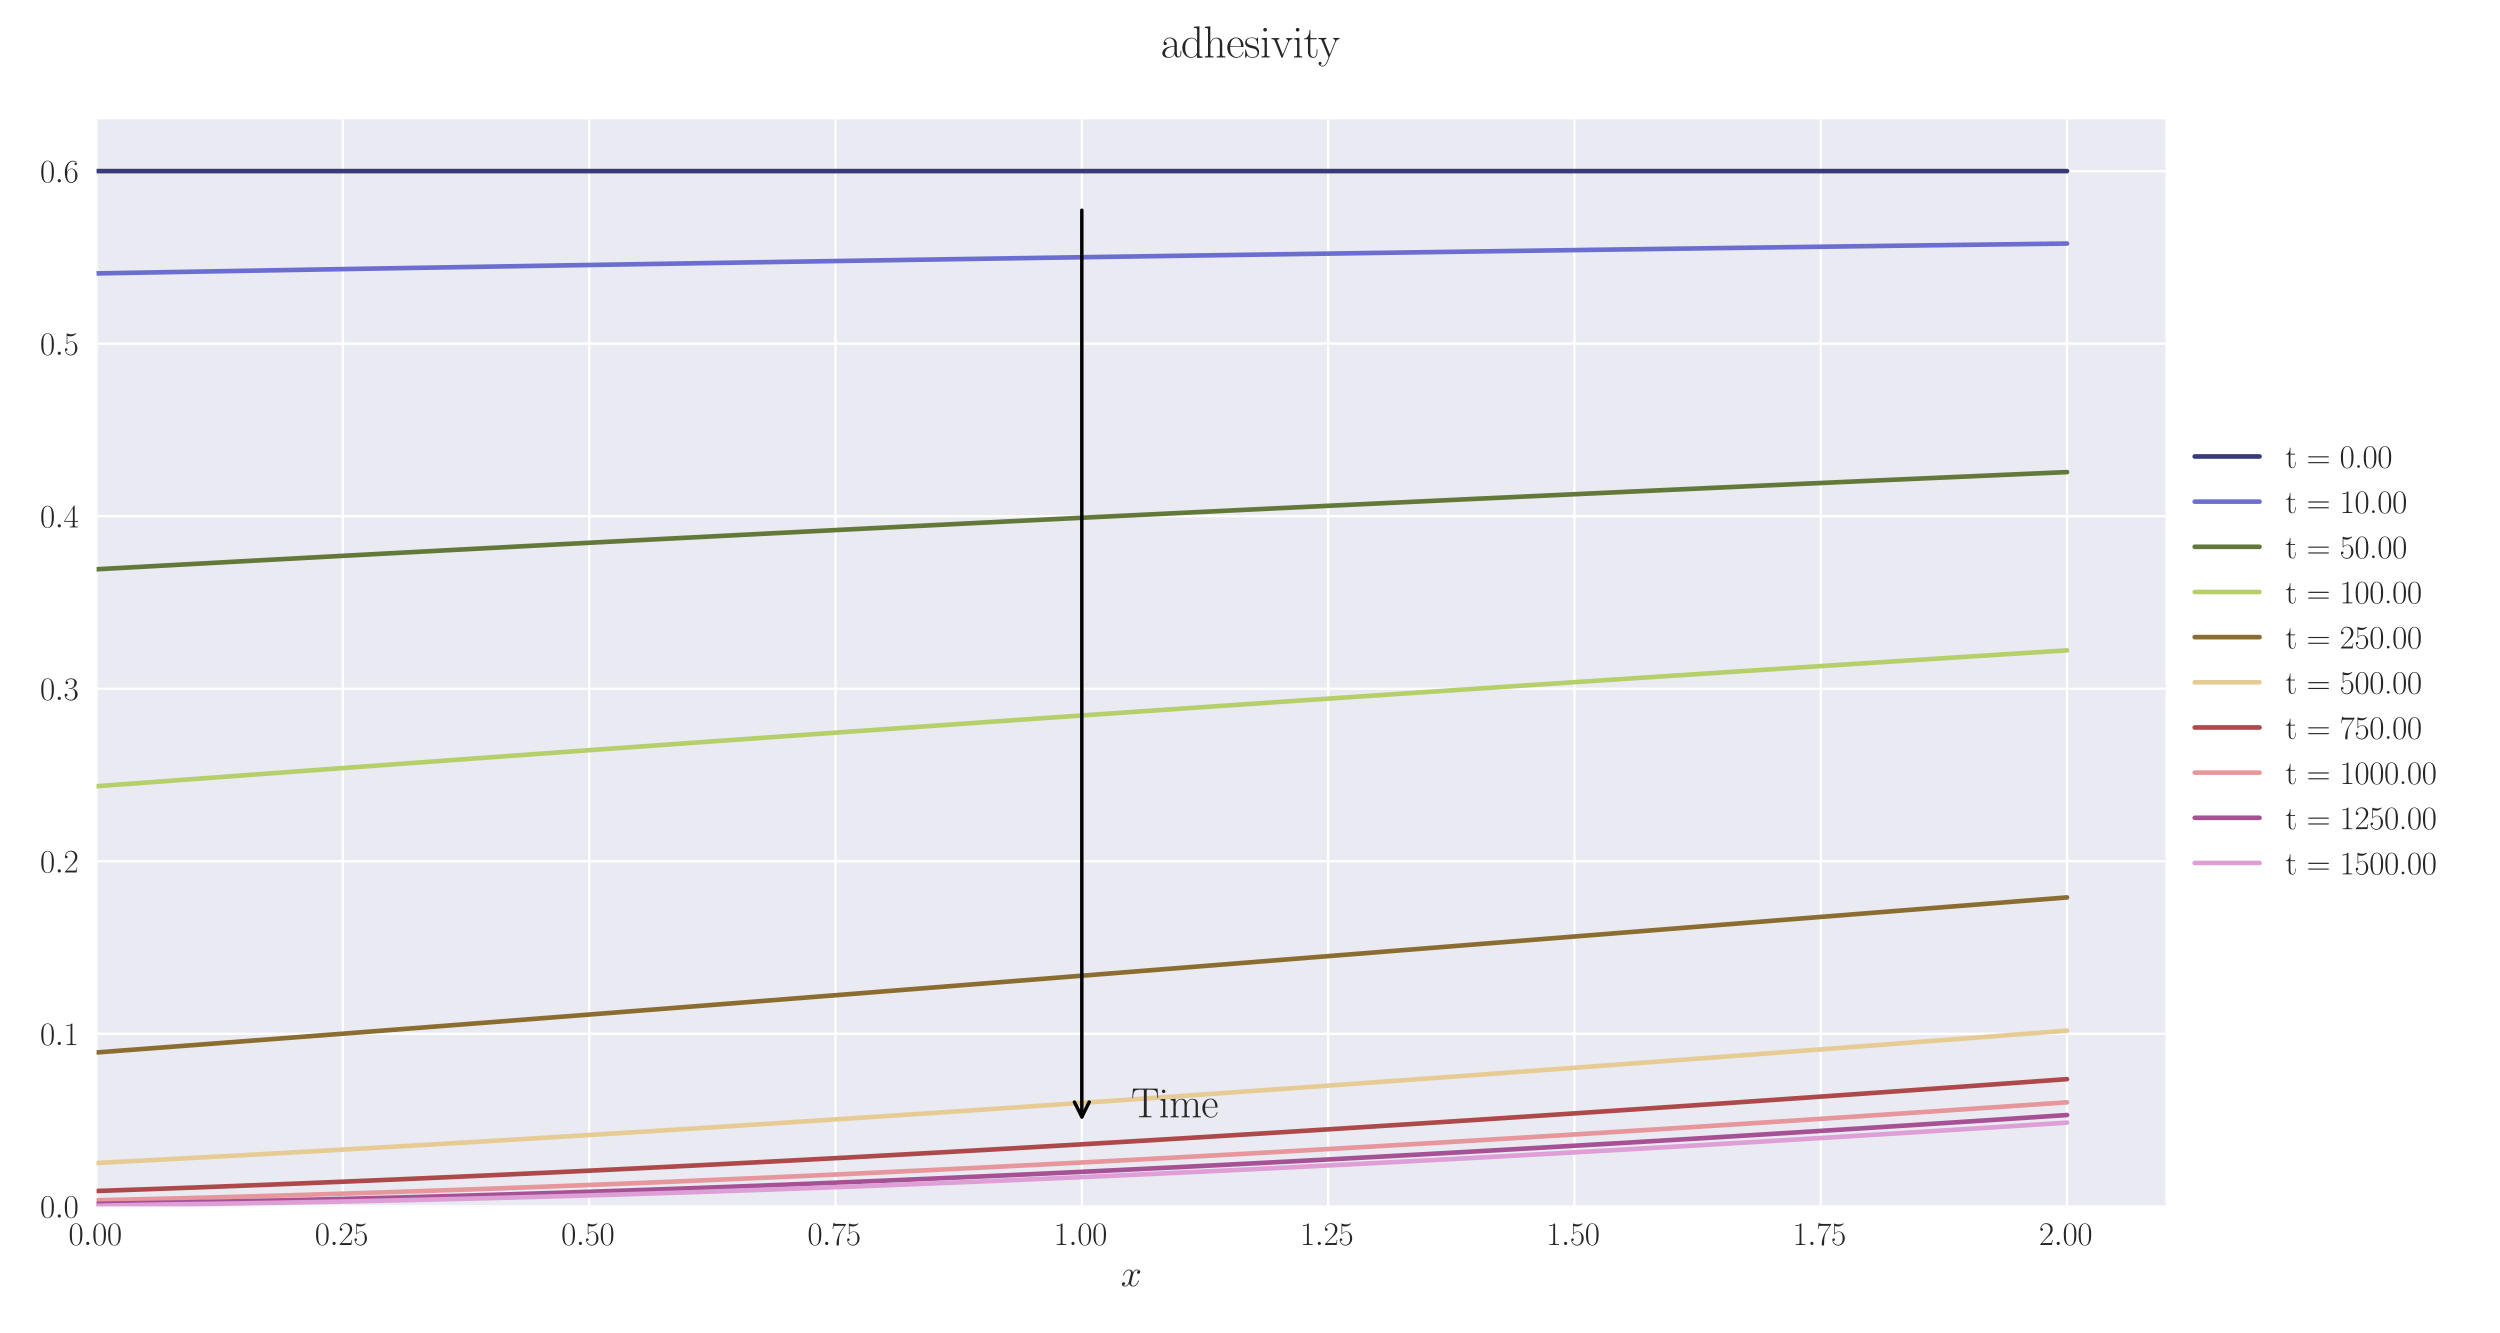<?xml version="1.0" encoding="utf-8" standalone="no"?>
<!DOCTYPE svg PUBLIC "-//W3C//DTD SVG 1.1//EN"
  "http://www.w3.org/Graphics/SVG/1.1/DTD/svg11.dtd">
<svg xmlns:xlink="http://www.w3.org/1999/xlink" width="1080pt" height="576pt" viewBox="0 0 1080 576" xmlns="http://www.w3.org/2000/svg" version="1.1">
 <defs>
  <style type="text/css">*{stroke-linejoin: round; stroke-linecap: butt}</style>
 </defs>
 <g id="figure_1">
  <g id="patch_1">
   <path d="M 0 576 
L 1080 576 
L 1080 0 
L 0 0 
z
" style="fill: #ffffff"/>
  </g>
  <g id="axes_1">
   <g id="patch_2">
    <path d="M 41.731 521.153 
L 935.518 521.153 
L 935.518 51.564 
L 41.731 51.564 
z
" style="fill: #eaeaf2"/>
   </g>
   <g id="matplotlib.axis_1">
    <g id="xtick_1">
     <g id="line2d_1">
      <path d="M 41.731 521.153 
L 41.731 51.564 
" clip-path="url(#p128195c993)" style="fill: none; stroke: #ffffff; stroke-linecap: round"/>
     </g>
     <g id="line2d_2"/>
     <g id="text_1">
      <!-- $\mathdefault{0.00}$ -->
      <g style="fill: #262626" transform="translate(29.591 537.839) scale(0.14 -0.14)">
       <defs>
        <path id="CMR17-30" d="M 2688 2025 
C 2688 2416 2682 3080 2413 3591 
C 2176 4039 1798 4198 1466 4198 
C 1158 4198 768 4058 525 3597 
C 269 3118 243 2524 243 2025 
C 243 1661 250 1106 448 619 
C 723 -39 1216 -128 1466 -128 
C 1760 -128 2208 -7 2470 600 
C 2662 1042 2688 1559 2688 2025 
z
M 1466 -26 
C 1056 -26 813 325 723 812 
C 653 1188 653 1738 653 2096 
C 653 2588 653 2997 736 3387 
C 858 3929 1216 4096 1466 4096 
C 1728 4096 2067 3923 2189 3400 
C 2272 3036 2278 2607 2278 2096 
C 2278 1680 2278 1169 2202 792 
C 2067 95 1690 -26 1466 -26 
z
" transform="scale(0.016)"/>
        <path id="CMMI12-3a" d="M 1178 307 
C 1178 492 1024 619 870 619 
C 685 619 557 466 557 313 
C 557 128 710 0 864 0 
C 1050 0 1178 153 1178 307 
z
" transform="scale(0.016)"/>
       </defs>
       <use xlink:href="#CMR17-30" transform="scale(0.996)"/>
       <use xlink:href="#CMMI12-3a" transform="translate(45.69 0) scale(0.996)"/>
       <use xlink:href="#CMR17-30" transform="translate(72.788 0) scale(0.996)"/>
       <use xlink:href="#CMR17-30" transform="translate(118.478 0) scale(0.996)"/>
      </g>
     </g>
    </g>
    <g id="xtick_2">
     <g id="line2d_3">
      <path d="M 148.134 521.153 
L 148.134 51.564 
" clip-path="url(#p128195c993)" style="fill: none; stroke: #ffffff; stroke-linecap: round"/>
     </g>
     <g id="line2d_4"/>
     <g id="text_2">
      <!-- $\mathdefault{0.25}$ -->
      <g style="fill: #262626" transform="translate(135.994 537.839) scale(0.14 -0.14)">
       <defs>
        <path id="CMR17-32" d="M 2669 989 
L 2554 989 
C 2490 536 2438 459 2413 420 
C 2381 369 1920 369 1830 369 
L 602 369 
C 832 619 1280 1072 1824 1597 
C 2214 1967 2669 2402 2669 3035 
C 2669 3790 2067 4224 1395 4224 
C 691 4224 262 3604 262 3030 
C 262 2780 448 2748 525 2748 
C 589 2748 781 2787 781 3010 
C 781 3207 614 3264 525 3264 
C 486 3264 448 3258 422 3245 
C 544 3790 915 4058 1306 4058 
C 1862 4058 2227 3617 2227 3035 
C 2227 2479 1901 2000 1536 1584 
L 262 146 
L 262 0 
L 2515 0 
L 2669 989 
z
" transform="scale(0.016)"/>
        <path id="CMR17-35" d="M 730 3692 
C 794 3666 1056 3584 1325 3584 
C 1920 3584 2246 3911 2432 4100 
C 2432 4157 2432 4192 2394 4192 
C 2387 4192 2374 4192 2323 4163 
C 2099 4058 1837 3973 1517 3973 
C 1325 3973 1037 3999 723 4139 
C 653 4171 640 4171 634 4171 
C 602 4171 595 4164 595 4037 
L 595 2203 
C 595 2089 595 2057 659 2057 
C 691 2057 704 2070 736 2114 
C 941 2401 1222 2522 1542 2522 
C 1766 2522 2246 2382 2246 1289 
C 2246 1085 2246 715 2054 421 
C 1894 159 1645 25 1370 25 
C 947 25 518 320 403 814 
C 429 807 480 795 506 795 
C 589 795 749 840 749 1038 
C 749 1210 627 1280 506 1280 
C 358 1280 262 1190 262 1011 
C 262 454 704 -128 1382 -128 
C 2042 -128 2669 440 2669 1264 
C 2669 2030 2170 2624 1549 2624 
C 1222 2624 947 2503 730 2274 
L 730 3692 
z
" transform="scale(0.016)"/>
       </defs>
       <use xlink:href="#CMR17-30" transform="scale(0.996)"/>
       <use xlink:href="#CMMI12-3a" transform="translate(45.69 0) scale(0.996)"/>
       <use xlink:href="#CMR17-32" transform="translate(72.788 0) scale(0.996)"/>
       <use xlink:href="#CMR17-35" transform="translate(118.478 0) scale(0.996)"/>
      </g>
     </g>
    </g>
    <g id="xtick_3">
     <g id="line2d_5">
      <path d="M 254.537 521.153 
L 254.537 51.564 
" clip-path="url(#p128195c993)" style="fill: none; stroke: #ffffff; stroke-linecap: round"/>
     </g>
     <g id="line2d_6"/>
     <g id="text_3">
      <!-- $\mathdefault{0.50}$ -->
      <g style="fill: #262626" transform="translate(242.397 537.839) scale(0.14 -0.14)">
       <use xlink:href="#CMR17-30" transform="scale(0.996)"/>
       <use xlink:href="#CMMI12-3a" transform="translate(45.69 0) scale(0.996)"/>
       <use xlink:href="#CMR17-35" transform="translate(72.788 0) scale(0.996)"/>
       <use xlink:href="#CMR17-30" transform="translate(118.478 0) scale(0.996)"/>
      </g>
     </g>
    </g>
    <g id="xtick_4">
     <g id="line2d_7">
      <path d="M 360.94 521.153 
L 360.94 51.564 
" clip-path="url(#p128195c993)" style="fill: none; stroke: #ffffff; stroke-linecap: round"/>
     </g>
     <g id="line2d_8"/>
     <g id="text_4">
      <!-- $\mathdefault{0.75}$ -->
      <g style="fill: #262626" transform="translate(348.801 537.839) scale(0.14 -0.14)">
       <defs>
        <path id="CMR17-37" d="M 2886 3941 
L 2886 4081 
L 1382 4081 
C 634 4081 621 4165 595 4288 
L 480 4288 
L 294 3094 
L 410 3094 
C 429 3215 474 3540 550 3661 
C 589 3712 1062 3712 1171 3712 
L 2579 3712 
L 1869 2661 
C 1395 1954 1069 999 1069 165 
C 1069 89 1069 -128 1299 -128 
C 1530 -128 1530 89 1530 171 
L 1530 465 
C 1530 1508 1709 2196 2003 2636 
L 2886 3941 
z
" transform="scale(0.016)"/>
       </defs>
       <use xlink:href="#CMR17-30" transform="scale(0.996)"/>
       <use xlink:href="#CMMI12-3a" transform="translate(45.69 0) scale(0.996)"/>
       <use xlink:href="#CMR17-37" transform="translate(72.788 0) scale(0.996)"/>
       <use xlink:href="#CMR17-35" transform="translate(118.478 0) scale(0.996)"/>
      </g>
     </g>
    </g>
    <g id="xtick_5">
     <g id="line2d_9">
      <path d="M 467.343 521.153 
L 467.343 51.564 
" clip-path="url(#p128195c993)" style="fill: none; stroke: #ffffff; stroke-linecap: round"/>
     </g>
     <g id="line2d_10"/>
     <g id="text_5">
      <!-- $\mathdefault{1.00}$ -->
      <g style="fill: #262626" transform="translate(455.204 537.839) scale(0.14 -0.14)">
       <defs>
        <path id="CMR17-31" d="M 1702 4058 
C 1702 4192 1696 4192 1606 4192 
C 1357 3916 979 3827 621 3827 
C 602 3827 570 3827 563 3808 
C 557 3795 557 3782 557 3648 
C 755 3648 1088 3686 1344 3839 
L 1344 461 
C 1344 236 1331 160 781 160 
L 589 160 
L 589 0 
C 896 0 1216 0 1523 0 
C 1830 0 2150 0 2458 0 
L 2458 160 
L 2266 160 
C 1715 160 1702 230 1702 458 
L 1702 4058 
z
" transform="scale(0.016)"/>
       </defs>
       <use xlink:href="#CMR17-31" transform="scale(0.996)"/>
       <use xlink:href="#CMMI12-3a" transform="translate(45.69 0) scale(0.996)"/>
       <use xlink:href="#CMR17-30" transform="translate(72.788 0) scale(0.996)"/>
       <use xlink:href="#CMR17-30" transform="translate(118.478 0) scale(0.996)"/>
      </g>
     </g>
    </g>
    <g id="xtick_6">
     <g id="line2d_11">
      <path d="M 573.747 521.153 
L 573.747 51.564 
" clip-path="url(#p128195c993)" style="fill: none; stroke: #ffffff; stroke-linecap: round"/>
     </g>
     <g id="line2d_12"/>
     <g id="text_6">
      <!-- $\mathdefault{1.25}$ -->
      <g style="fill: #262626" transform="translate(561.607 537.839) scale(0.14 -0.14)">
       <use xlink:href="#CMR17-31" transform="scale(0.996)"/>
       <use xlink:href="#CMMI12-3a" transform="translate(45.69 0) scale(0.996)"/>
       <use xlink:href="#CMR17-32" transform="translate(72.788 0) scale(0.996)"/>
       <use xlink:href="#CMR17-35" transform="translate(118.478 0) scale(0.996)"/>
      </g>
     </g>
    </g>
    <g id="xtick_7">
     <g id="line2d_13">
      <path d="M 680.15 521.153 
L 680.15 51.564 
" clip-path="url(#p128195c993)" style="fill: none; stroke: #ffffff; stroke-linecap: round"/>
     </g>
     <g id="line2d_14"/>
     <g id="text_7">
      <!-- $\mathdefault{1.50}$ -->
      <g style="fill: #262626" transform="translate(668.01 537.839) scale(0.14 -0.14)">
       <use xlink:href="#CMR17-31" transform="scale(0.996)"/>
       <use xlink:href="#CMMI12-3a" transform="translate(45.69 0) scale(0.996)"/>
       <use xlink:href="#CMR17-35" transform="translate(72.788 0) scale(0.996)"/>
       <use xlink:href="#CMR17-30" transform="translate(118.478 0) scale(0.996)"/>
      </g>
     </g>
    </g>
    <g id="xtick_8">
     <g id="line2d_15">
      <path d="M 786.553 521.153 
L 786.553 51.564 
" clip-path="url(#p128195c993)" style="fill: none; stroke: #ffffff; stroke-linecap: round"/>
     </g>
     <g id="line2d_16"/>
     <g id="text_8">
      <!-- $\mathdefault{1.75}$ -->
      <g style="fill: #262626" transform="translate(774.414 537.839) scale(0.14 -0.14)">
       <use xlink:href="#CMR17-31" transform="scale(0.996)"/>
       <use xlink:href="#CMMI12-3a" transform="translate(45.69 0) scale(0.996)"/>
       <use xlink:href="#CMR17-37" transform="translate(72.788 0) scale(0.996)"/>
       <use xlink:href="#CMR17-35" transform="translate(118.478 0) scale(0.996)"/>
      </g>
     </g>
    </g>
    <g id="xtick_9">
     <g id="line2d_17">
      <path d="M 892.956 521.153 
L 892.956 51.564 
" clip-path="url(#p128195c993)" style="fill: none; stroke: #ffffff; stroke-linecap: round"/>
     </g>
     <g id="line2d_18"/>
     <g id="text_9">
      <!-- $\mathdefault{2.00}$ -->
      <g style="fill: #262626" transform="translate(880.817 537.839) scale(0.14 -0.14)">
       <use xlink:href="#CMR17-32" transform="scale(0.996)"/>
       <use xlink:href="#CMMI12-3a" transform="translate(45.69 0) scale(0.996)"/>
       <use xlink:href="#CMR17-30" transform="translate(72.788 0) scale(0.996)"/>
       <use xlink:href="#CMR17-30" transform="translate(118.478 0) scale(0.996)"/>
      </g>
     </g>
    </g>
    <g id="text_10">
     <!-- $x$ -->
     <g style="fill: #262626" transform="translate(484.189 555.621) scale(0.16 -0.16)">
      <defs>
       <path id="CMMI12-78" d="M 3034 2606 
C 2829 2567 2752 2414 2752 2293 
C 2752 2139 2874 2088 2963 2088 
C 3155 2088 3290 2254 3290 2427 
C 3290 2695 2982 2816 2714 2816 
C 2323 2816 2106 2433 2048 2312 
C 1901 2816 1504 2816 1389 2816 
C 736 2816 390 1980 390 1839 
C 390 1814 416 1782 461 1782 
C 512 1782 525 1820 538 1846 
C 755 2555 1184 2689 1370 2689 
C 1658 2689 1715 2420 1715 2267 
C 1715 2127 1677 1980 1600 1673 
L 1382 798 
C 1286 415 1101 64 762 64 
C 730 64 570 64 435 147 
C 666 192 717 383 717 460 
C 717 588 621 664 499 664 
C 346 664 179 530 179 326 
C 179 57 480 -64 755 -64 
C 1062 -64 1280 179 1414 441 
C 1517 64 1837 -64 2074 -64 
C 2726 -64 3072 773 3072 913 
C 3072 945 3046 971 3008 971 
C 2950 971 2944 939 2925 888 
C 2752 326 2381 64 2093 64 
C 1869 64 1747 230 1747 492 
C 1747 632 1773 734 1875 1156 
L 2099 2024 
C 2195 2408 2413 2689 2707 2689 
C 2720 2689 2899 2689 3034 2606 
z
" transform="scale(0.016)"/>
      </defs>
      <use xlink:href="#CMMI12-78" transform="scale(0.996)"/>
     </g>
    </g>
   </g>
   <g id="matplotlib.axis_2">
    <g id="ytick_1">
     <g id="line2d_19">
      <path d="M 41.731 521.153 
L 935.518 521.153 
" clip-path="url(#p128195c993)" style="fill: none; stroke: #ffffff; stroke-linecap: round"/>
     </g>
     <g id="line2d_20"/>
     <g id="text_11">
      <!-- $\mathdefault{0.0}$ -->
      <g style="fill: #262626" transform="translate(17.28 525.996) scale(0.14 -0.14)">
       <use xlink:href="#CMR17-30" transform="scale(0.996)"/>
       <use xlink:href="#CMMI12-3a" transform="translate(45.69 0) scale(0.996)"/>
       <use xlink:href="#CMR17-30" transform="translate(72.788 0) scale(0.996)"/>
      </g>
     </g>
    </g>
    <g id="ytick_2">
     <g id="line2d_21">
      <path d="M 41.731 446.613 
L 935.518 446.613 
" clip-path="url(#p128195c993)" style="fill: none; stroke: #ffffff; stroke-linecap: round"/>
     </g>
     <g id="line2d_22"/>
     <g id="text_12">
      <!-- $\mathdefault{0.1}$ -->
      <g style="fill: #262626" transform="translate(17.28 451.456) scale(0.14 -0.14)">
       <use xlink:href="#CMR17-30" transform="scale(0.996)"/>
       <use xlink:href="#CMMI12-3a" transform="translate(45.69 0) scale(0.996)"/>
       <use xlink:href="#CMR17-31" transform="translate(72.788 0) scale(0.996)"/>
      </g>
     </g>
    </g>
    <g id="ytick_3">
     <g id="line2d_23">
      <path d="M 41.731 372.073 
L 935.518 372.073 
" clip-path="url(#p128195c993)" style="fill: none; stroke: #ffffff; stroke-linecap: round"/>
     </g>
     <g id="line2d_24"/>
     <g id="text_13">
      <!-- $\mathdefault{0.2}$ -->
      <g style="fill: #262626" transform="translate(17.28 376.916) scale(0.14 -0.14)">
       <use xlink:href="#CMR17-30" transform="scale(0.996)"/>
       <use xlink:href="#CMMI12-3a" transform="translate(45.69 0) scale(0.996)"/>
       <use xlink:href="#CMR17-32" transform="translate(72.788 0) scale(0.996)"/>
      </g>
     </g>
    </g>
    <g id="ytick_4">
     <g id="line2d_25">
      <path d="M 41.731 297.534 
L 935.518 297.534 
" clip-path="url(#p128195c993)" style="fill: none; stroke: #ffffff; stroke-linecap: round"/>
     </g>
     <g id="line2d_26"/>
     <g id="text_14">
      <!-- $\mathdefault{0.3}$ -->
      <g style="fill: #262626" transform="translate(17.28 302.376) scale(0.14 -0.14)">
       <defs>
        <path id="CMR17-33" d="M 1414 2157 
C 1984 2157 2234 1662 2234 1090 
C 2234 320 1824 25 1453 25 
C 1114 25 563 194 390 693 
C 422 680 454 680 486 680 
C 640 680 755 782 755 948 
C 755 1133 614 1216 486 1216 
C 378 1216 211 1165 211 926 
C 211 335 787 -128 1466 -128 
C 2176 -128 2720 430 2720 1085 
C 2720 1707 2208 2157 1600 2227 
C 2086 2328 2554 2756 2554 3329 
C 2554 3820 2048 4179 1472 4179 
C 890 4179 378 3829 378 3329 
C 378 3110 544 3072 627 3072 
C 762 3072 877 3155 877 3321 
C 877 3486 762 3569 627 3569 
C 602 3569 570 3569 544 3557 
C 730 3959 1235 4032 1459 4032 
C 1683 4032 2106 3925 2106 3320 
C 2106 3143 2080 2828 1862 2550 
C 1670 2304 1453 2304 1242 2284 
C 1210 2284 1062 2269 1037 2269 
C 992 2263 966 2257 966 2208 
C 966 2163 973 2157 1101 2157 
L 1414 2157 
z
" transform="scale(0.016)"/>
       </defs>
       <use xlink:href="#CMR17-30" transform="scale(0.996)"/>
       <use xlink:href="#CMMI12-3a" transform="translate(45.69 0) scale(0.996)"/>
       <use xlink:href="#CMR17-33" transform="translate(72.788 0) scale(0.996)"/>
      </g>
     </g>
    </g>
    <g id="ytick_5">
     <g id="line2d_27">
      <path d="M 41.731 222.994 
L 935.518 222.994 
" clip-path="url(#p128195c993)" style="fill: none; stroke: #ffffff; stroke-linecap: round"/>
     </g>
     <g id="line2d_28"/>
     <g id="text_15">
      <!-- $\mathdefault{0.4}$ -->
      <g style="fill: #262626" transform="translate(17.28 227.837) scale(0.14 -0.14)">
       <defs>
        <path id="CMR17-34" d="M 2150 4122 
C 2150 4256 2144 4256 2029 4256 
L 128 1254 
L 128 1088 
L 1779 1088 
L 1779 457 
C 1779 224 1766 160 1318 160 
L 1197 160 
L 1197 0 
C 1402 0 1747 0 1965 0 
C 2182 0 2528 0 2733 0 
L 2733 160 
L 2611 160 
C 2163 160 2150 224 2150 457 
L 2150 1088 
L 2803 1088 
L 2803 1254 
L 2150 1254 
L 2150 4122 
z
M 1798 3703 
L 1798 1254 
L 256 1254 
L 1798 3703 
z
" transform="scale(0.016)"/>
       </defs>
       <use xlink:href="#CMR17-30" transform="scale(0.996)"/>
       <use xlink:href="#CMMI12-3a" transform="translate(45.69 0) scale(0.996)"/>
       <use xlink:href="#CMR17-34" transform="translate(72.788 0) scale(0.996)"/>
      </g>
     </g>
    </g>
    <g id="ytick_6">
     <g id="line2d_29">
      <path d="M 41.731 148.454 
L 935.518 148.454 
" clip-path="url(#p128195c993)" style="fill: none; stroke: #ffffff; stroke-linecap: round"/>
     </g>
     <g id="line2d_30"/>
     <g id="text_16">
      <!-- $\mathdefault{0.5}$ -->
      <g style="fill: #262626" transform="translate(17.28 153.297) scale(0.14 -0.14)">
       <use xlink:href="#CMR17-30" transform="scale(0.996)"/>
       <use xlink:href="#CMMI12-3a" transform="translate(45.69 0) scale(0.996)"/>
       <use xlink:href="#CMR17-35" transform="translate(72.788 0) scale(0.996)"/>
      </g>
     </g>
    </g>
    <g id="ytick_7">
     <g id="line2d_31">
      <path d="M 41.731 73.914 
L 935.518 73.914 
" clip-path="url(#p128195c993)" style="fill: none; stroke: #ffffff; stroke-linecap: round"/>
     </g>
     <g id="line2d_32"/>
     <g id="text_17">
      <!-- $\mathdefault{0.6}$ -->
      <g style="fill: #262626" transform="translate(17.28 78.757) scale(0.14 -0.14)">
       <defs>
        <path id="CMR17-36" d="M 678 2176 
C 678 3690 1395 4032 1811 4032 
C 1946 4032 2272 4009 2400 3776 
C 2298 3776 2106 3776 2106 3553 
C 2106 3381 2246 3323 2336 3323 
C 2394 3323 2566 3348 2566 3560 
C 2566 3954 2246 4179 1805 4179 
C 1043 4179 243 3390 243 1984 
C 243 253 966 -128 1478 -128 
C 2099 -128 2688 427 2688 1283 
C 2688 2081 2170 2662 1517 2662 
C 1126 2662 838 2407 678 1960 
L 678 2176 
z
M 1478 25 
C 691 25 691 1200 691 1436 
C 691 1896 909 2560 1504 2560 
C 1613 2560 1926 2560 2138 2120 
C 2253 1870 2253 1609 2253 1289 
C 2253 944 2253 690 2118 434 
C 1978 171 1773 25 1478 25 
z
" transform="scale(0.016)"/>
       </defs>
       <use xlink:href="#CMR17-30" transform="scale(0.996)"/>
       <use xlink:href="#CMMI12-3a" transform="translate(45.69 0) scale(0.996)"/>
       <use xlink:href="#CMR17-36" transform="translate(72.788 0) scale(0.996)"/>
      </g>
     </g>
    </g>
   </g>
   <g id="line2d_33">
    <path d="M 41.731 73.914 
L 50.243 73.914 
L 58.755 73.914 
L 67.267 73.914 
L 75.78 73.914 
L 84.292 73.914 
L 92.804 73.914 
L 101.316 73.914 
L 109.829 73.914 
L 118.341 73.914 
L 126.853 73.914 
L 135.365 73.914 
L 143.878 73.914 
L 152.39 73.914 
L 160.902 73.914 
L 169.414 73.914 
L 177.927 73.914 
L 186.439 73.914 
L 194.951 73.914 
L 203.463 73.914 
L 211.976 73.914 
L 220.488 73.914 
L 229 73.914 
L 237.513 73.914 
L 246.025 73.914 
L 254.537 73.914 
L 263.049 73.914 
L 271.562 73.914 
L 280.074 73.914 
L 288.586 73.914 
L 297.098 73.914 
L 305.611 73.914 
L 314.123 73.914 
L 322.635 73.914 
L 331.147 73.914 
L 339.66 73.914 
L 348.172 73.914 
L 356.684 73.914 
L 365.196 73.914 
L 373.709 73.914 
L 382.221 73.914 
L 390.733 73.914 
L 399.245 73.914 
L 407.758 73.914 
L 416.27 73.914 
L 424.782 73.914 
L 433.294 73.914 
L 441.807 73.914 
L 450.319 73.914 
L 458.831 73.914 
L 467.343 73.914 
L 475.856 73.914 
L 484.368 73.914 
L 492.88 73.914 
L 501.393 73.914 
L 509.905 73.914 
L 518.417 73.914 
L 526.929 73.914 
L 535.442 73.914 
L 543.954 73.914 
L 552.466 73.914 
L 560.978 73.914 
L 569.491 73.914 
L 578.003 73.914 
L 586.515 73.914 
L 595.027 73.914 
L 603.54 73.914 
L 612.052 73.914 
L 620.564 73.914 
L 629.076 73.914 
L 637.589 73.914 
L 646.101 73.914 
L 654.613 73.914 
L 663.125 73.914 
L 671.638 73.914 
L 680.15 73.914 
L 688.662 73.914 
L 697.174 73.914 
L 705.687 73.914 
L 714.199 73.914 
L 722.711 73.914 
L 731.223 73.914 
L 739.736 73.914 
L 748.248 73.914 
L 756.76 73.914 
L 765.273 73.914 
L 773.785 73.914 
L 782.297 73.914 
L 790.809 73.914 
L 799.322 73.914 
L 807.834 73.914 
L 816.346 73.914 
L 824.858 73.914 
L 833.371 73.914 
L 841.883 73.914 
L 850.395 73.914 
L 858.907 73.914 
L 867.42 73.914 
L 875.932 73.914 
L 884.444 73.914 
L 892.956 73.914 
" clip-path="url(#p128195c993)" style="fill: none; stroke: #393b79; stroke-width: 2; stroke-linecap: round"/>
   </g>
   <g id="line2d_34">
    <path d="M 41.731 118.111 
L 50.243 117.961 
L 58.755 117.811 
L 67.267 117.661 
L 75.78 117.51 
L 84.292 117.36 
L 92.804 117.211 
L 101.316 117.062 
L 109.829 116.913 
L 118.341 116.766 
L 126.853 116.618 
L 135.365 116.472 
L 143.878 116.325 
L 152.39 116.18 
L 160.902 116.035 
L 169.414 115.89 
L 177.927 115.746 
L 186.439 115.603 
L 194.951 115.46 
L 203.463 115.318 
L 211.976 115.176 
L 220.488 115.035 
L 229 114.894 
L 237.513 114.754 
L 246.025 114.614 
L 254.537 114.475 
L 263.049 114.337 
L 271.562 114.198 
L 280.074 114.061 
L 288.586 113.924 
L 297.098 113.787 
L 305.611 113.651 
L 314.123 113.514 
L 322.635 113.377 
L 331.147 113.24 
L 339.66 113.104 
L 348.172 112.969 
L 356.684 112.834 
L 365.196 112.699 
L 373.709 112.565 
L 382.221 112.432 
L 390.733 112.299 
L 399.245 112.167 
L 407.758 112.035 
L 416.27 111.903 
L 424.782 111.772 
L 433.294 111.642 
L 441.807 111.512 
L 450.319 111.382 
L 458.831 111.253 
L 467.343 111.125 
L 475.856 110.997 
L 484.368 110.869 
L 492.88 110.742 
L 501.393 110.615 
L 509.905 110.489 
L 518.417 110.364 
L 526.929 110.238 
L 535.442 110.114 
L 543.954 109.99 
L 552.466 109.866 
L 560.978 109.742 
L 569.491 109.62 
L 578.003 109.497 
L 586.515 109.373 
L 595.027 109.25 
L 603.54 109.127 
L 612.052 109.005 
L 620.564 108.883 
L 629.076 108.761 
L 637.589 108.64 
L 646.101 108.519 
L 654.613 108.399 
L 663.125 108.28 
L 671.638 108.16 
L 680.15 108.042 
L 688.662 107.923 
L 697.174 107.805 
L 705.687 107.688 
L 714.199 107.571 
L 722.711 107.454 
L 731.223 107.338 
L 739.736 107.222 
L 748.248 107.107 
L 756.76 106.992 
L 765.273 106.877 
L 773.785 106.763 
L 782.297 106.65 
L 790.809 106.537 
L 799.322 106.424 
L 807.834 106.312 
L 816.346 106.2 
L 824.858 106.088 
L 833.371 105.977 
L 841.883 105.866 
L 850.395 105.756 
L 858.907 105.646 
L 867.42 105.537 
L 875.932 105.428 
L 884.444 105.319 
L 892.956 105.21 
" clip-path="url(#p128195c993)" style="fill: none; stroke: #6b6ecf; stroke-width: 2; stroke-linecap: round"/>
   </g>
   <g id="line2d_35">
    <path d="M 41.731 245.928 
L 50.243 245.455 
L 58.755 244.985 
L 67.267 244.516 
L 75.78 244.05 
L 84.292 243.585 
L 92.804 243.118 
L 101.316 242.653 
L 109.829 242.19 
L 118.341 241.729 
L 126.853 241.269 
L 135.365 240.807 
L 143.878 240.347 
L 152.39 239.89 
L 160.902 239.434 
L 169.414 238.98 
L 177.927 238.523 
L 186.439 238.068 
L 194.951 237.616 
L 203.463 237.165 
L 211.976 236.716 
L 220.488 236.265 
L 229 235.815 
L 237.513 235.367 
L 246.025 234.922 
L 254.537 234.478 
L 263.049 234.034 
L 271.562 233.589 
L 280.074 233.146 
L 288.586 232.705 
L 297.098 232.266 
L 305.611 231.829 
L 314.123 231.389 
L 322.635 230.95 
L 331.147 230.514 
L 339.66 230.079 
L 348.172 229.646 
L 356.684 229.215 
L 365.196 228.781 
L 373.709 228.349 
L 382.221 227.918 
L 390.733 227.49 
L 399.245 227.064 
L 407.758 226.638 
L 416.27 226.21 
L 424.782 225.784 
L 433.294 225.36 
L 441.807 224.938 
L 450.319 224.518 
L 458.831 224.098 
L 467.343 223.676 
L 475.856 223.256 
L 484.368 222.838 
L 492.88 222.422 
L 501.393 222.008 
L 509.905 221.594 
L 518.417 221.179 
L 526.929 220.765 
L 535.442 220.352 
L 543.954 219.942 
L 552.466 219.534 
L 560.978 219.127 
L 569.491 218.717 
L 578.003 218.309 
L 586.515 217.903 
L 595.027 217.498 
L 603.54 217.095 
L 612.052 216.694 
L 620.564 216.293 
L 629.076 215.89 
L 637.589 215.489 
L 646.101 215.09 
L 654.613 214.692 
L 663.125 214.296 
L 671.638 213.902 
L 680.15 213.507 
L 688.662 213.111 
L 697.174 212.717 
L 705.687 212.325 
L 714.199 211.934 
L 722.711 211.545 
L 731.223 211.158 
L 739.736 210.769 
L 748.248 210.38 
L 756.76 209.993 
L 765.273 209.607 
L 773.785 209.223 
L 782.297 208.841 
L 790.809 208.46 
L 799.322 208.078 
L 807.834 207.696 
L 816.346 207.315 
L 824.858 206.936 
L 833.371 206.559 
L 841.883 206.183 
L 850.395 205.809 
L 858.907 205.435 
L 867.42 205.059 
L 875.932 204.685 
L 884.444 204.312 
L 892.956 203.941 
" clip-path="url(#p128195c993)" style="fill: none; stroke: #637939; stroke-width: 2; stroke-linecap: round"/>
   </g>
   <g id="line2d_36">
    <path d="M 41.731 339.653 
L 50.243 339.019 
L 58.755 338.387 
L 67.267 337.755 
L 75.78 337.125 
L 84.292 336.495 
L 92.804 335.866 
L 101.316 335.237 
L 109.829 334.61 
L 118.341 333.984 
L 126.853 333.359 
L 135.365 332.733 
L 143.878 332.11 
L 152.39 331.486 
L 160.902 330.865 
L 169.414 330.243 
L 177.927 329.624 
L 186.439 329.004 
L 194.951 328.387 
L 203.463 327.767 
L 211.976 327.152 
L 220.488 326.535 
L 229 325.921 
L 237.513 325.307 
L 246.025 324.693 
L 254.537 324.082 
L 263.049 323.47 
L 271.562 322.861 
L 280.074 322.25 
L 288.586 321.643 
L 297.098 321.034 
L 305.611 320.428 
L 314.123 319.823 
L 322.635 319.218 
L 331.147 318.615 
L 339.66 318.011 
L 348.172 317.41 
L 356.684 316.809 
L 365.196 316.209 
L 373.709 315.611 
L 382.221 315.011 
L 390.733 314.415 
L 399.245 313.818 
L 407.758 313.223 
L 416.27 312.63 
L 424.782 312.036 
L 433.294 311.445 
L 441.807 310.853 
L 450.319 310.262 
L 458.831 309.674 
L 467.343 309.084 
L 475.856 308.498 
L 484.368 307.912 
L 492.88 307.325 
L 501.393 306.743 
L 509.905 306.158 
L 518.417 305.576 
L 526.929 304.996 
L 535.442 304.414 
L 543.954 303.835 
L 552.466 303.257 
L 560.978 302.678 
L 569.491 302.103 
L 578.003 301.528 
L 586.515 300.952 
L 595.027 300.381 
L 603.54 299.807 
L 612.052 299.236 
L 620.564 298.667 
L 629.076 298.096 
L 637.589 297.528 
L 646.101 296.962 
L 654.613 296.394 
L 663.125 295.829 
L 671.638 295.267 
L 680.15 294.702 
L 688.662 294.139 
L 697.174 293.58 
L 705.687 293.018 
L 714.199 292.459 
L 722.711 291.903 
L 731.223 291.344 
L 739.736 290.788 
L 748.248 290.234 
L 756.76 289.68 
L 765.273 289.126 
L 773.785 288.575 
L 782.297 288.024 
L 790.809 287.473 
L 799.322 286.925 
L 807.834 286.379 
L 816.346 285.83 
L 824.858 285.285 
L 833.371 284.742 
L 841.883 284.197 
L 850.395 283.654 
L 858.907 283.113 
L 867.42 282.573 
L 875.932 282.032 
L 884.444 281.494 
L 892.956 280.959 
" clip-path="url(#p128195c993)" style="fill: none; stroke: #b5cf6b; stroke-width: 2; stroke-linecap: round"/>
   </g>
   <g id="line2d_37">
    <path d="M 41.731 454.656 
L 50.243 454.013 
L 58.755 453.369 
L 67.267 452.724 
L 75.78 452.077 
L 84.292 451.43 
L 92.804 450.782 
L 101.316 450.132 
L 109.829 449.482 
L 118.341 448.831 
L 126.853 448.178 
L 135.365 447.525 
L 143.878 446.871 
L 152.39 446.215 
L 160.902 445.559 
L 169.414 444.903 
L 177.927 444.245 
L 186.439 443.586 
L 194.951 442.927 
L 203.463 442.267 
L 211.976 441.606 
L 220.488 440.945 
L 229 440.282 
L 237.513 439.619 
L 246.025 438.955 
L 254.537 438.291 
L 263.049 437.626 
L 271.562 436.96 
L 280.074 436.293 
L 288.586 435.627 
L 297.098 434.959 
L 305.611 434.291 
L 314.123 433.622 
L 322.635 432.953 
L 331.147 432.283 
L 339.66 431.613 
L 348.172 430.942 
L 356.684 430.271 
L 365.196 429.599 
L 373.709 428.927 
L 382.221 428.255 
L 390.733 427.582 
L 399.245 426.909 
L 407.758 426.235 
L 416.27 425.561 
L 424.782 424.887 
L 433.294 424.212 
L 441.807 423.537 
L 450.319 422.862 
L 458.831 422.186 
L 467.343 421.511 
L 475.856 420.835 
L 484.368 420.158 
L 492.88 419.482 
L 501.393 418.805 
L 509.905 418.128 
L 518.417 417.452 
L 526.929 416.774 
L 535.442 416.097 
L 543.954 415.419 
L 552.466 414.742 
L 560.978 414.064 
L 569.491 413.386 
L 578.003 412.708 
L 586.515 412.031 
L 595.027 411.352 
L 603.54 410.674 
L 612.052 409.996 
L 620.564 409.318 
L 629.076 408.64 
L 637.589 407.962 
L 646.101 407.284 
L 654.613 406.606 
L 663.125 405.928 
L 671.638 405.25 
L 680.15 404.572 
L 688.662 403.894 
L 697.174 403.216 
L 705.687 402.539 
L 714.199 401.861 
L 722.711 401.184 
L 731.223 400.507 
L 739.736 399.83 
L 748.248 399.153 
L 756.76 398.476 
L 765.273 397.799 
L 773.785 397.123 
L 782.297 396.447 
L 790.809 395.771 
L 799.322 395.095 
L 807.834 394.419 
L 816.346 393.744 
L 824.858 393.069 
L 833.371 392.394 
L 841.883 391.72 
L 850.395 391.046 
L 858.907 390.372 
L 867.42 389.699 
L 875.932 389.026 
L 884.444 388.353 
L 892.956 387.68 
" clip-path="url(#p128195c993)" style="fill: none; stroke: #8c6d31; stroke-width: 2; stroke-linecap: round"/>
   </g>
   <g id="line2d_38">
    <path d="M 41.731 502.41 
L 50.243 501.968 
L 58.755 501.523 
L 67.267 501.074 
L 75.78 500.621 
L 84.292 500.165 
L 92.804 499.705 
L 101.316 499.241 
L 109.829 498.774 
L 118.341 498.303 
L 126.853 497.829 
L 135.365 497.351 
L 143.878 496.87 
L 152.39 496.386 
L 160.902 495.898 
L 169.414 495.407 
L 177.927 494.913 
L 186.439 494.416 
L 194.951 493.915 
L 203.463 493.412 
L 211.976 492.905 
L 220.488 492.395 
L 229 491.882 
L 237.513 491.367 
L 246.025 490.848 
L 254.537 490.327 
L 263.049 489.802 
L 271.562 489.275 
L 280.074 488.745 
L 288.586 488.212 
L 297.098 487.677 
L 305.611 487.138 
L 314.123 486.598 
L 322.635 486.054 
L 331.147 485.508 
L 339.66 484.96 
L 348.172 484.408 
L 356.684 483.855 
L 365.196 483.299 
L 373.709 482.74 
L 382.221 482.18 
L 390.733 481.616 
L 399.245 481.051 
L 407.758 480.483 
L 416.27 479.913 
L 424.782 479.34 
L 433.294 478.766 
L 441.807 478.189 
L 450.319 477.61 
L 458.831 477.029 
L 467.343 476.446 
L 475.856 475.861 
L 484.368 475.274 
L 492.88 474.685 
L 501.393 474.093 
L 509.905 473.5 
L 518.417 472.905 
L 526.929 472.308 
L 535.442 471.71 
L 543.954 471.109 
L 552.466 470.507 
L 560.978 469.903 
L 569.491 469.297 
L 578.003 468.689 
L 586.515 468.08 
L 595.027 467.469 
L 603.54 466.856 
L 612.052 466.242 
L 620.564 465.626 
L 629.076 465.009 
L 637.589 464.39 
L 646.101 463.769 
L 654.613 463.147 
L 663.125 462.524 
L 671.638 461.899 
L 680.15 461.273 
L 688.662 460.645 
L 697.174 460.016 
L 705.687 459.386 
L 714.199 458.754 
L 722.711 458.121 
L 731.223 457.487 
L 739.736 456.851 
L 748.248 456.215 
L 756.76 455.576 
L 765.273 454.937 
L 773.785 454.297 
L 782.297 453.655 
L 790.809 453.013 
L 799.322 452.369 
L 807.834 451.724 
L 816.346 451.079 
L 824.858 450.432 
L 833.371 449.784 
L 841.883 449.135 
L 850.395 448.485 
L 858.907 447.835 
L 867.42 447.183 
L 875.932 446.53 
L 884.444 445.877 
L 892.956 445.222 
" clip-path="url(#p128195c993)" style="fill: none; stroke: #e7cb94; stroke-width: 2; stroke-linecap: round"/>
   </g>
   <g id="line2d_39">
    <path d="M 41.731 514.504 
L 50.243 514.212 
L 58.755 513.916 
L 67.267 513.613 
L 75.78 513.306 
L 84.292 512.994 
L 92.804 512.676 
L 101.316 512.353 
L 109.829 512.026 
L 118.341 511.693 
L 126.853 511.355 
L 135.365 511.013 
L 143.878 510.665 
L 152.39 510.313 
L 160.902 509.956 
L 169.414 509.595 
L 177.927 509.228 
L 186.439 508.858 
L 194.951 508.482 
L 203.463 508.102 
L 211.976 507.718 
L 220.488 507.329 
L 229 506.936 
L 237.513 506.539 
L 246.025 506.138 
L 254.537 505.732 
L 263.049 505.322 
L 271.562 504.908 
L 280.074 504.49 
L 288.586 504.067 
L 297.098 503.641 
L 305.611 503.211 
L 314.123 502.777 
L 322.635 502.339 
L 331.147 501.897 
L 339.66 501.452 
L 348.172 501.003 
L 356.684 500.55 
L 365.196 500.093 
L 373.709 499.633 
L 382.221 499.169 
L 390.733 498.702 
L 399.245 498.231 
L 407.758 497.757 
L 416.27 497.279 
L 424.782 496.798 
L 433.294 496.314 
L 441.807 495.826 
L 450.319 495.335 
L 458.831 494.841 
L 467.343 494.344 
L 475.856 493.844 
L 484.368 493.34 
L 492.88 492.833 
L 501.393 492.324 
L 509.905 491.811 
L 518.417 491.296 
L 526.929 490.777 
L 535.442 490.256 
L 543.954 489.731 
L 552.466 489.204 
L 560.978 488.675 
L 569.491 488.142 
L 578.003 487.607 
L 586.515 487.069 
L 595.027 486.528 
L 603.54 485.985 
L 612.052 485.439 
L 620.564 484.891 
L 629.076 484.34 
L 637.589 483.787 
L 646.101 483.231 
L 654.613 482.673 
L 663.125 482.112 
L 671.638 481.549 
L 680.15 480.984 
L 688.662 480.416 
L 697.174 479.846 
L 705.687 479.274 
L 714.199 478.7 
L 722.711 478.124 
L 731.223 477.545 
L 739.736 476.965 
L 748.248 476.382 
L 756.76 475.797 
L 765.273 475.21 
L 773.785 474.622 
L 782.297 474.031 
L 790.809 473.438 
L 799.322 472.844 
L 807.834 472.247 
L 816.346 471.649 
L 824.858 471.049 
L 833.371 470.447 
L 841.883 469.843 
L 850.395 469.238 
L 858.907 468.63 
L 867.42 468.022 
L 875.932 467.411 
L 884.444 466.799 
L 892.956 466.185 
" clip-path="url(#p128195c993)" style="fill: none; stroke: #ad494a; stroke-width: 2; stroke-linecap: round"/>
   </g>
   <g id="line2d_40">
    <path d="M 41.731 518.517 
L 50.243 518.323 
L 58.755 518.123 
L 67.267 517.916 
L 75.78 517.703 
L 84.292 517.484 
L 92.804 517.259 
L 101.316 517.028 
L 109.829 516.791 
L 118.341 516.548 
L 126.853 516.3 
L 135.365 516.045 
L 143.878 515.785 
L 152.39 515.519 
L 160.902 515.248 
L 169.414 514.971 
L 177.927 514.689 
L 186.439 514.401 
L 194.951 514.108 
L 203.463 513.809 
L 211.976 513.506 
L 220.488 513.197 
L 229 512.882 
L 237.513 512.563 
L 246.025 512.239 
L 254.537 511.909 
L 263.049 511.575 
L 271.562 511.236 
L 280.074 510.892 
L 288.586 510.543 
L 297.098 510.189 
L 305.611 509.831 
L 314.123 509.468 
L 322.635 509.1 
L 331.147 508.728 
L 339.66 508.351 
L 348.172 507.97 
L 356.684 507.585 
L 365.196 507.195 
L 373.709 506.8 
L 382.221 506.402 
L 390.733 505.999 
L 399.245 505.592 
L 407.758 505.181 
L 416.27 504.765 
L 424.782 504.346 
L 433.294 503.923 
L 441.807 503.495 
L 450.319 503.064 
L 458.831 502.629 
L 467.343 502.19 
L 475.856 501.747 
L 484.368 501.301 
L 492.88 500.85 
L 501.393 500.396 
L 509.905 499.939 
L 518.417 499.478 
L 526.929 499.013 
L 535.442 498.545 
L 543.954 498.073 
L 552.466 497.598 
L 560.978 497.119 
L 569.491 496.637 
L 578.003 496.152 
L 586.515 495.664 
L 595.027 495.172 
L 603.54 494.677 
L 612.052 494.179 
L 620.564 493.678 
L 629.076 493.174 
L 637.589 492.666 
L 646.101 492.156 
L 654.613 491.642 
L 663.125 491.126 
L 671.638 490.607 
L 680.15 490.085 
L 688.662 489.56 
L 697.174 489.032 
L 705.687 488.502 
L 714.199 487.969 
L 722.711 487.433 
L 731.223 486.894 
L 739.736 486.353 
L 748.248 485.809 
L 756.76 485.263 
L 765.273 484.714 
L 773.785 484.163 
L 782.297 483.609 
L 790.809 483.052 
L 799.322 482.494 
L 807.834 481.933 
L 816.346 481.369 
L 824.858 480.803 
L 833.371 480.235 
L 841.883 479.665 
L 850.395 479.093 
L 858.907 478.518 
L 867.42 477.941 
L 875.932 477.362 
L 884.444 476.781 
L 892.956 476.198 
" clip-path="url(#p128195c993)" style="fill: none; stroke: #e7969c; stroke-width: 2; stroke-linecap: round"/>
   </g>
   <g id="line2d_41">
    <path d="M 41.731 520.044 
L 50.243 519.913 
L 58.755 519.775 
L 67.267 519.63 
L 75.78 519.479 
L 84.292 519.32 
L 92.804 519.156 
L 101.316 518.984 
L 109.829 518.807 
L 118.341 518.622 
L 126.853 518.432 
L 135.365 518.235 
L 143.878 518.032 
L 152.39 517.822 
L 160.902 517.607 
L 169.414 517.385 
L 177.927 517.158 
L 186.439 516.924 
L 194.951 516.685 
L 203.463 516.439 
L 211.976 516.188 
L 220.488 515.931 
L 229 515.669 
L 237.513 515.401 
L 246.025 515.127 
L 254.537 514.848 
L 263.049 514.563 
L 271.562 514.273 
L 280.074 513.977 
L 288.586 513.677 
L 297.098 513.371 
L 305.611 513.06 
L 314.123 512.743 
L 322.635 512.422 
L 331.147 512.095 
L 339.66 511.764 
L 348.172 511.428 
L 356.684 511.086 
L 365.196 510.74 
L 373.709 510.389 
L 382.221 510.034 
L 390.733 509.674 
L 399.245 509.309 
L 407.758 508.939 
L 416.27 508.565 
L 424.782 508.186 
L 433.294 507.803 
L 441.807 507.416 
L 450.319 507.024 
L 458.831 506.628 
L 467.343 506.228 
L 475.856 505.823 
L 484.368 505.415 
L 492.88 505.002 
L 501.393 504.585 
L 509.905 504.164 
L 518.417 503.739 
L 526.929 503.31 
L 535.442 502.877 
L 543.954 502.44 
L 552.466 502 
L 560.978 501.556 
L 569.491 501.108 
L 578.003 500.656 
L 586.515 500.2 
L 595.027 499.741 
L 603.54 499.279 
L 612.052 498.813 
L 620.564 498.343 
L 629.076 497.87 
L 637.589 497.394 
L 646.101 496.914 
L 654.613 496.431 
L 663.125 495.944 
L 671.638 495.454 
L 680.15 494.961 
L 688.662 494.465 
L 697.174 493.966 
L 705.687 493.464 
L 714.199 492.958 
L 722.711 492.45 
L 731.223 491.938 
L 739.736 491.424 
L 748.248 490.906 
L 756.76 490.386 
L 765.273 489.863 
L 773.785 489.337 
L 782.297 488.808 
L 790.809 488.277 
L 799.322 487.742 
L 807.834 487.206 
L 816.346 486.666 
L 824.858 486.124 
L 833.371 485.579 
L 841.883 485.032 
L 850.395 484.482 
L 858.907 483.93 
L 867.42 483.375 
L 875.932 482.818 
L 884.444 482.258 
L 892.956 481.696 
" clip-path="url(#p128195c993)" style="fill: none; stroke: #a55194; stroke-width: 2; stroke-linecap: round"/>
   </g>
   <g id="line2d_42">
    <path d="M 41.731 520.912 
L 50.243 520.72 
L 58.755 520.55 
L 67.267 520.402 
L 75.78 520.272 
L 84.292 520.152 
L 92.804 520.028 
L 101.316 519.896 
L 109.829 519.757 
L 118.341 519.612 
L 126.853 519.459 
L 135.365 519.301 
L 143.878 519.135 
L 152.39 518.963 
L 160.902 518.784 
L 169.414 518.599 
L 177.927 518.408 
L 186.439 518.21 
L 194.951 518.007 
L 203.463 517.796 
L 211.976 517.58 
L 220.488 517.358 
L 229 517.13 
L 237.513 516.895 
L 246.025 516.655 
L 254.537 516.409 
L 263.049 516.157 
L 271.562 515.9 
L 280.074 515.637 
L 288.586 515.368 
L 297.098 515.094 
L 305.611 514.814 
L 314.123 514.529 
L 322.635 514.238 
L 331.147 513.942 
L 339.66 513.64 
L 348.172 513.334 
L 356.684 513.022 
L 365.196 512.705 
L 373.709 512.383 
L 382.221 512.056 
L 390.733 511.724 
L 399.245 511.387 
L 407.758 511.046 
L 416.27 510.699 
L 424.782 510.348 
L 433.294 509.992 
L 441.807 509.631 
L 450.319 509.265 
L 458.831 508.895 
L 467.343 508.521 
L 475.856 508.142 
L 484.368 507.758 
L 492.88 507.371 
L 501.393 506.978 
L 509.905 506.582 
L 518.417 506.181 
L 526.929 505.776 
L 535.442 505.367 
L 543.954 504.954 
L 552.466 504.536 
L 560.978 504.115 
L 569.491 503.69 
L 578.003 503.26 
L 586.515 502.827 
L 595.027 502.39 
L 603.54 501.949 
L 612.052 501.505 
L 620.564 501.056 
L 629.076 500.604 
L 637.589 500.148 
L 646.101 499.689 
L 654.613 499.226 
L 663.125 498.76 
L 671.638 498.29 
L 680.15 497.816 
L 688.662 497.34 
L 697.174 496.859 
L 705.687 496.376 
L 714.199 495.889 
L 722.711 495.399 
L 731.223 494.906 
L 739.736 494.409 
L 748.248 493.91 
L 756.76 493.407 
L 765.273 492.902 
L 773.785 492.393 
L 782.297 491.881 
L 790.809 491.366 
L 799.322 490.849 
L 807.834 490.328 
L 816.346 489.805 
L 824.858 489.279 
L 833.371 488.75 
L 841.883 488.218 
L 850.395 487.684 
L 858.907 487.146 
L 867.42 486.607 
L 875.932 486.064 
L 884.444 485.519 
L 892.956 484.972 
" clip-path="url(#p128195c993)" style="fill: none; stroke: #de9ed6; stroke-width: 2; stroke-linecap: round"/>
   </g>
   <g id="patch_3">
    <path d="M 41.731 521.153 
L 41.731 51.564 
" style="fill: none"/>
   </g>
   <g id="patch_4">
    <path d="M 935.518 521.153 
L 935.518 51.564 
" style="fill: none"/>
   </g>
   <g id="patch_5">
    <path d="M 41.731 521.153 
L 935.518 521.153 
" style="fill: none"/>
   </g>
   <g id="patch_6">
    <path d="M 41.731 51.564 
L 935.518 51.564 
" style="fill: none"/>
   </g>
   <g id="patch_7">
    <path d="M 467.343 90.82 
Q 467.343 287.489 467.343 482.482 
" style="fill: none; stroke: #000000; stroke-width: 1.5; stroke-linecap: round"/>
    <path d="M 470.543 476.082 
L 467.343 482.482 
L 464.143 476.082 
" style="fill: none; stroke: #000000; stroke-width: 1.5; stroke-linecap: round"/>
   </g>
   <g id="text_18">
    <!-- Time -->
    <g style="fill: #262626" transform="translate(488.624 482.671) scale(0.18 -0.18)">
     <defs>
      <path id="CMR17-54" d="M 3981 4326 
L 288 4326 
L 179 2918 
L 294 2918 
C 378 3976 467 4160 1453 4160 
C 1568 4160 1754 4160 1805 4154 
C 1926 4135 1926 4058 1926 3912 
L 1926 459 
C 1926 230 1907 160 1376 160 
L 1197 160 
L 1197 0 
C 1504 0 1824 0 2138 0 
C 2451 0 2771 0 3078 0 
L 3078 160 
L 2899 160 
C 2368 160 2349 230 2349 459 
L 2349 3912 
C 2349 4052 2349 4129 2464 4154 
C 2515 4160 2701 4160 2816 4160 
C 3795 4160 3891 3976 3974 2918 
L 4090 2918 
L 3981 4326 
z
" transform="scale(0.016)"/>
      <path id="CMR17-69" d="M 992 3909 
C 992 4049 877 4170 730 4170 
C 589 4170 467 4056 467 3909 
C 467 3769 582 3648 730 3648 
C 870 3648 992 3763 992 3909 
z
M 243 2706 
L 243 2541 
C 602 2541 653 2502 653 2197 
L 653 427 
C 653 184 627 153 218 153 
L 218 -13 
C 371 0 646 0 806 0 
C 960 0 1222 0 1370 -13 
L 1370 153 
C 992 153 979 191 979 420 
L 979 2776 
L 243 2706 
z
" transform="scale(0.016)"/>
      <path id="CMR17-6d" d="M 4326 1933 
C 4326 2252 4269 2790 3507 2790 
C 3072 2790 2771 2496 2656 2151 
L 2650 2151 
C 2573 2676 2195 2790 1837 2790 
C 1331 2790 1069 2400 973 2144 
L 966 2144 
L 966 2790 
L 211 2720 
L 211 2554 
C 589 2554 646 2515 646 2208 
L 646 428 
C 646 184 621 153 211 153 
L 211 -13 
C 365 0 646 0 813 0 
C 979 0 1267 0 1421 -13 
L 1421 153 
C 1011 153 986 178 986 428 
L 986 1658 
C 986 2247 1344 2688 1792 2688 
C 2266 2688 2317 2266 2317 1958 
L 2317 428 
C 2317 184 2291 153 1882 153 
L 1882 -13 
C 2035 0 2317 0 2483 0 
C 2650 0 2938 0 3091 -13 
L 3091 153 
C 2682 153 2656 178 2656 428 
L 2656 1658 
C 2656 2247 3014 2688 3462 2688 
C 3936 2688 3987 2266 3987 1958 
L 3987 428 
C 3987 184 3962 153 3552 153 
L 3552 -13 
C 3706 0 3987 0 4154 0 
C 4320 0 4608 0 4762 -13 
L 4762 153 
C 4352 153 4326 178 4326 428 
L 4326 1933 
z
" transform="scale(0.016)"/>
      <path id="CMR17-65" d="M 2438 1472 
C 2464 1498 2464 1511 2464 1576 
C 2464 2238 2118 2816 1389 2816 
C 710 2816 173 2169 173 1383 
C 173 551 781 -64 1459 -64 
C 2176 -64 2458 607 2458 740 
C 2458 784 2419 784 2406 784 
C 2362 784 2355 771 2330 696 
C 2189 265 1837 51 1504 51 
C 1229 51 954 203 781 480 
C 582 803 582 1176 582 1472 
L 2438 1472 
z
M 589 1568 
C 634 2505 1126 2714 1382 2714 
C 1818 2714 2112 2297 2118 1568 
L 589 1568 
z
" transform="scale(0.016)"/>
     </defs>
     <use xlink:href="#CMR17-54" transform="scale(0.996)"/>
     <use xlink:href="#CMR17-69" transform="translate(66.51 0) scale(0.996)"/>
     <use xlink:href="#CMR17-6d" transform="translate(91.381 0) scale(0.996)"/>
     <use xlink:href="#CMR17-65" transform="translate(168.301 0) scale(0.996)"/>
    </g>
   </g>
   <g id="legend_1">
    <g id="line2d_43">
     <path d="M 948.118 197.198 
L 962.118 197.198 
L 976.118 197.198 
" style="fill: none; stroke: #393b79; stroke-width: 2; stroke-linecap: round"/>
    </g>
    <g id="text_19">
     <!-- t = 0.00 -->
     <g style="fill: #262626" transform="translate(987.318 202.098) scale(0.14 -0.14)">
      <defs>
       <path id="CMR17-74" d="M 966 2560 
L 1862 2560 
L 1862 2725 
L 966 2725 
L 966 3904 
L 851 3904 
C 838 3245 614 2668 70 2668 
L 70 2560 
L 627 2560 
L 627 771 
C 627 650 627 -64 1370 -64 
C 1747 -64 1965 306 1965 777 
L 1965 1140 
L 1850 1140 
L 1850 783 
C 1850 344 1677 51 1408 51 
C 1222 51 966 178 966 758 
L 966 2560 
z
" transform="scale(0.016)"/>
       <path id="CMR17-3d" d="M 4115 2017 
C 4211 2017 4307 2017 4307 2125 
C 4307 2240 4198 2240 4090 2240 
L 512 2240 
C 403 2240 294 2240 294 2125 
C 294 2017 390 2017 486 2017 
L 4115 2017 
z
M 4090 896 
C 4198 896 4307 896 4307 1011 
C 4307 1119 4211 1119 4115 1119 
L 486 1119 
C 390 1119 294 1119 294 1011 
C 294 896 403 896 512 896 
L 4090 896 
z
" transform="scale(0.016)"/>
       <path id="CMR17-2e" d="M 1062 261 
C 1062 420 934 522 800 522 
C 672 522 538 420 538 261 
C 538 102 666 0 800 0 
C 928 0 1062 102 1062 261 
z
" transform="scale(0.016)"/>
      </defs>
      <use xlink:href="#CMR17-74" transform="scale(0.996)"/>
      <use xlink:href="#CMR17-3d" transform="translate(65.357 0) scale(0.996)"/>
      <use xlink:href="#CMR17-30" transform="translate(167.147 0) scale(0.996)"/>
      <use xlink:href="#CMR17-2e" transform="translate(212.838 0) scale(0.996)"/>
      <use xlink:href="#CMR17-30" transform="translate(237.709 0) scale(0.996)"/>
      <use xlink:href="#CMR17-30" transform="translate(283.4 0) scale(0.996)"/>
     </g>
    </g>
    <g id="line2d_44">
     <path d="M 948.118 216.71 
L 962.118 216.71 
L 976.118 216.71 
" style="fill: none; stroke: #6b6ecf; stroke-width: 2; stroke-linecap: round"/>
    </g>
    <g id="text_20">
     <!-- t = 10.00 -->
     <g style="fill: #262626" transform="translate(987.318 221.61) scale(0.14 -0.14)">
      <use xlink:href="#CMR17-74" transform="scale(0.996)"/>
      <use xlink:href="#CMR17-3d" transform="translate(65.357 0) scale(0.996)"/>
      <use xlink:href="#CMR17-31" transform="translate(167.147 0) scale(0.996)"/>
      <use xlink:href="#CMR17-30" transform="translate(212.838 0) scale(0.996)"/>
      <use xlink:href="#CMR17-2e" transform="translate(258.528 0) scale(0.996)"/>
      <use xlink:href="#CMR17-30" transform="translate(283.4 0) scale(0.996)"/>
      <use xlink:href="#CMR17-30" transform="translate(329.09 0) scale(0.996)"/>
     </g>
    </g>
    <g id="line2d_45">
     <path d="M 948.118 236.222 
L 962.118 236.222 
L 976.118 236.222 
" style="fill: none; stroke: #637939; stroke-width: 2; stroke-linecap: round"/>
    </g>
    <g id="text_21">
     <!-- t = 50.00 -->
     <g style="fill: #262626" transform="translate(987.318 241.122) scale(0.14 -0.14)">
      <use xlink:href="#CMR17-74" transform="scale(0.996)"/>
      <use xlink:href="#CMR17-3d" transform="translate(65.357 0) scale(0.996)"/>
      <use xlink:href="#CMR17-35" transform="translate(167.147 0) scale(0.996)"/>
      <use xlink:href="#CMR17-30" transform="translate(212.838 0) scale(0.996)"/>
      <use xlink:href="#CMR17-2e" transform="translate(258.528 0) scale(0.996)"/>
      <use xlink:href="#CMR17-30" transform="translate(283.4 0) scale(0.996)"/>
      <use xlink:href="#CMR17-30" transform="translate(329.09 0) scale(0.996)"/>
     </g>
    </g>
    <g id="line2d_46">
     <path d="M 948.118 255.735 
L 962.118 255.735 
L 976.118 255.735 
" style="fill: none; stroke: #b5cf6b; stroke-width: 2; stroke-linecap: round"/>
    </g>
    <g id="text_22">
     <!-- t = 100.00 -->
     <g style="fill: #262626" transform="translate(987.318 260.635) scale(0.14 -0.14)">
      <use xlink:href="#CMR17-74" transform="scale(0.996)"/>
      <use xlink:href="#CMR17-3d" transform="translate(65.357 0) scale(0.996)"/>
      <use xlink:href="#CMR17-31" transform="translate(167.147 0) scale(0.996)"/>
      <use xlink:href="#CMR17-30" transform="translate(212.838 0) scale(0.996)"/>
      <use xlink:href="#CMR17-30" transform="translate(258.528 0) scale(0.996)"/>
      <use xlink:href="#CMR17-2e" transform="translate(304.219 0) scale(0.996)"/>
      <use xlink:href="#CMR17-30" transform="translate(329.09 0) scale(0.996)"/>
      <use xlink:href="#CMR17-30" transform="translate(374.78 0) scale(0.996)"/>
     </g>
    </g>
    <g id="line2d_47">
     <path d="M 948.118 275.247 
L 962.118 275.247 
L 976.118 275.247 
" style="fill: none; stroke: #8c6d31; stroke-width: 2; stroke-linecap: round"/>
    </g>
    <g id="text_23">
     <!-- t = 250.00 -->
     <g style="fill: #262626" transform="translate(987.318 280.147) scale(0.14 -0.14)">
      <use xlink:href="#CMR17-74" transform="scale(0.996)"/>
      <use xlink:href="#CMR17-3d" transform="translate(65.357 0) scale(0.996)"/>
      <use xlink:href="#CMR17-32" transform="translate(167.147 0) scale(0.996)"/>
      <use xlink:href="#CMR17-35" transform="translate(212.838 0) scale(0.996)"/>
      <use xlink:href="#CMR17-30" transform="translate(258.528 0) scale(0.996)"/>
      <use xlink:href="#CMR17-2e" transform="translate(304.219 0) scale(0.996)"/>
      <use xlink:href="#CMR17-30" transform="translate(329.09 0) scale(0.996)"/>
      <use xlink:href="#CMR17-30" transform="translate(374.78 0) scale(0.996)"/>
     </g>
    </g>
    <g id="line2d_48">
     <path d="M 948.118 294.759 
L 962.118 294.759 
L 976.118 294.759 
" style="fill: none; stroke: #e7cb94; stroke-width: 2; stroke-linecap: round"/>
    </g>
    <g id="text_24">
     <!-- t = 500.00 -->
     <g style="fill: #262626" transform="translate(987.318 299.659) scale(0.14 -0.14)">
      <use xlink:href="#CMR17-74" transform="scale(0.996)"/>
      <use xlink:href="#CMR17-3d" transform="translate(65.357 0) scale(0.996)"/>
      <use xlink:href="#CMR17-35" transform="translate(167.147 0) scale(0.996)"/>
      <use xlink:href="#CMR17-30" transform="translate(212.838 0) scale(0.996)"/>
      <use xlink:href="#CMR17-30" transform="translate(258.528 0) scale(0.996)"/>
      <use xlink:href="#CMR17-2e" transform="translate(304.219 0) scale(0.996)"/>
      <use xlink:href="#CMR17-30" transform="translate(329.09 0) scale(0.996)"/>
      <use xlink:href="#CMR17-30" transform="translate(374.78 0) scale(0.996)"/>
     </g>
    </g>
    <g id="line2d_49">
     <path d="M 948.118 314.271 
L 962.118 314.271 
L 976.118 314.271 
" style="fill: none; stroke: #ad494a; stroke-width: 2; stroke-linecap: round"/>
    </g>
    <g id="text_25">
     <!-- t = 750.00 -->
     <g style="fill: #262626" transform="translate(987.318 319.171) scale(0.14 -0.14)">
      <use xlink:href="#CMR17-74" transform="scale(0.996)"/>
      <use xlink:href="#CMR17-3d" transform="translate(65.357 0) scale(0.996)"/>
      <use xlink:href="#CMR17-37" transform="translate(167.147 0) scale(0.996)"/>
      <use xlink:href="#CMR17-35" transform="translate(212.838 0) scale(0.996)"/>
      <use xlink:href="#CMR17-30" transform="translate(258.528 0) scale(0.996)"/>
      <use xlink:href="#CMR17-2e" transform="translate(304.219 0) scale(0.996)"/>
      <use xlink:href="#CMR17-30" transform="translate(329.09 0) scale(0.996)"/>
      <use xlink:href="#CMR17-30" transform="translate(374.78 0) scale(0.996)"/>
     </g>
    </g>
    <g id="line2d_50">
     <path d="M 948.118 333.783 
L 962.118 333.783 
L 976.118 333.783 
" style="fill: none; stroke: #e7969c; stroke-width: 2; stroke-linecap: round"/>
    </g>
    <g id="text_26">
     <!-- t = 1000.00 -->
     <g style="fill: #262626" transform="translate(987.318 338.683) scale(0.14 -0.14)">
      <use xlink:href="#CMR17-74" transform="scale(0.996)"/>
      <use xlink:href="#CMR17-3d" transform="translate(65.357 0) scale(0.996)"/>
      <use xlink:href="#CMR17-31" transform="translate(167.147 0) scale(0.996)"/>
      <use xlink:href="#CMR17-30" transform="translate(212.838 0) scale(0.996)"/>
      <use xlink:href="#CMR17-30" transform="translate(258.528 0) scale(0.996)"/>
      <use xlink:href="#CMR17-30" transform="translate(304.219 0) scale(0.996)"/>
      <use xlink:href="#CMR17-2e" transform="translate(349.909 0) scale(0.996)"/>
      <use xlink:href="#CMR17-30" transform="translate(374.78 0) scale(0.996)"/>
      <use xlink:href="#CMR17-30" transform="translate(420.471 0) scale(0.996)"/>
     </g>
    </g>
    <g id="line2d_51">
     <path d="M 948.118 353.295 
L 962.118 353.295 
L 976.118 353.295 
" style="fill: none; stroke: #a55194; stroke-width: 2; stroke-linecap: round"/>
    </g>
    <g id="text_27">
     <!-- t = 1250.00 -->
     <g style="fill: #262626" transform="translate(987.318 358.195) scale(0.14 -0.14)">
      <use xlink:href="#CMR17-74" transform="scale(0.996)"/>
      <use xlink:href="#CMR17-3d" transform="translate(65.357 0) scale(0.996)"/>
      <use xlink:href="#CMR17-31" transform="translate(167.147 0) scale(0.996)"/>
      <use xlink:href="#CMR17-32" transform="translate(212.838 0) scale(0.996)"/>
      <use xlink:href="#CMR17-35" transform="translate(258.528 0) scale(0.996)"/>
      <use xlink:href="#CMR17-30" transform="translate(304.219 0) scale(0.996)"/>
      <use xlink:href="#CMR17-2e" transform="translate(349.909 0) scale(0.996)"/>
      <use xlink:href="#CMR17-30" transform="translate(374.78 0) scale(0.996)"/>
      <use xlink:href="#CMR17-30" transform="translate(420.471 0) scale(0.996)"/>
     </g>
    </g>
    <g id="line2d_52">
     <path d="M 948.118 372.807 
L 962.118 372.807 
L 976.118 372.807 
" style="fill: none; stroke: #de9ed6; stroke-width: 2; stroke-linecap: round"/>
    </g>
    <g id="text_28">
     <!-- t = 1500.00 -->
     <g style="fill: #262626" transform="translate(987.318 377.707) scale(0.14 -0.14)">
      <use xlink:href="#CMR17-74" transform="scale(0.996)"/>
      <use xlink:href="#CMR17-3d" transform="translate(65.357 0) scale(0.996)"/>
      <use xlink:href="#CMR17-31" transform="translate(167.147 0) scale(0.996)"/>
      <use xlink:href="#CMR17-35" transform="translate(212.838 0) scale(0.996)"/>
      <use xlink:href="#CMR17-30" transform="translate(258.528 0) scale(0.996)"/>
      <use xlink:href="#CMR17-30" transform="translate(304.219 0) scale(0.996)"/>
      <use xlink:href="#CMR17-2e" transform="translate(349.909 0) scale(0.996)"/>
      <use xlink:href="#CMR17-30" transform="translate(374.78 0) scale(0.996)"/>
      <use xlink:href="#CMR17-30" transform="translate(420.471 0) scale(0.996)"/>
     </g>
    </g>
   </g>
  </g>
  <g id="text_29">
   <!-- adhesivity -->
   <g style="fill: #262626" transform="translate(501.334 24.804) scale(0.192 -0.192)">
    <defs>
     <path id="CMR17-61" d="M 2304 1653 
C 2304 2072 2304 2294 2035 2543 
C 1798 2752 1523 2816 1306 2816 
C 800 2816 435 2407 435 1971 
C 435 1728 627 1728 666 1728 
C 749 1728 896 1778 896 1954 
C 896 2112 774 2181 666 2181 
C 640 2181 608 2174 589 2168 
C 723 2592 1069 2714 1293 2714 
C 1613 2714 1965 2429 1965 1885 
L 1965 1600 
C 1587 1600 1133 1549 774 1357 
C 371 1133 256 813 256 570 
C 256 77 832 -64 1171 -64 
C 1523 -64 1850 139 1990 511 
C 2003 233 2182 -18 2464 -18 
C 2598 -18 2938 70 2938 567 
L 2938 920 
L 2822 920 
L 2822 562 
C 2822 178 2650 128 2566 128 
C 2304 128 2304 458 2304 738 
L 2304 1653 
z
M 1965 870 
C 1965 317 1568 38 1216 38 
C 896 38 646 275 646 570 
C 646 761 730 1100 1101 1305 
C 1408 1478 1760 1504 1965 1504 
L 1965 870 
z
" transform="scale(0.016)"/>
     <path id="CMR17-64" d="M 1869 4326 
L 1869 4160 
C 2246 4160 2304 4122 2304 3820 
L 2304 2345 
C 2278 2377 2016 2790 1498 2790 
C 845 2790 211 2208 211 1364 
C 211 525 806 -64 1434 -64 
C 1978 -64 2259 337 2291 380 
L 2291 -63 
L 3066 -63 
L 3066 128 
C 2688 128 2630 166 2630 473 
L 2630 4396 
L 1869 4326 
z
M 2291 755 
C 2291 563 2176 390 2029 262 
C 1811 70 1594 38 1472 38 
C 1286 38 621 134 621 1356 
C 621 2612 1363 2688 1530 2688 
C 1824 2688 2061 2522 2208 2291 
C 2291 2157 2291 2138 2291 2023 
L 2291 755 
z
" transform="scale(0.016)"/>
     <path id="CMR17-68" d="M 2656 1933 
C 2656 2259 2592 2790 1837 2790 
C 1312 2790 1056 2368 979 2157 
L 973 2157 
L 973 4396 
L 211 4326 
L 211 4160 
C 589 4160 646 4122 646 3817 
L 646 426 
C 646 184 621 153 211 153 
L 211 -13 
C 365 0 646 0 813 0 
C 979 0 1267 0 1421 -13 
L 1421 153 
C 1011 153 986 178 986 428 
L 986 1658 
C 986 2247 1344 2688 1792 2688 
C 2266 2688 2317 2266 2317 1958 
L 2317 428 
C 2317 184 2291 153 1882 153 
L 1882 -13 
C 2035 0 2317 0 2483 0 
C 2650 0 2938 0 3091 -13 
L 3091 153 
C 2682 153 2656 178 2656 428 
L 2656 1933 
z
" transform="scale(0.016)"/>
     <path id="CMR17-73" d="M 1978 2697 
C 1978 2813 1971 2819 1933 2819 
C 1907 2819 1901 2813 1824 2717 
C 1805 2691 1747 2626 1728 2601 
C 1523 2819 1235 2819 1126 2819 
C 416 2819 160 2447 160 2076 
C 160 1498 813 1365 998 1325 
C 1402 1243 1542 1217 1677 1101 
C 1760 1025 1901 884 1901 654 
C 1901 384 1747 38 1158 38 
C 602 38 403 460 288 1021 
C 269 1110 269 1117 218 1117 
C 166 1117 160 1110 160 983 
L 160 63 
C 160 -51 166 -58 205 -58 
C 237 -58 243 -51 275 0 
C 314 57 410 211 448 276 
C 576 103 800 -64 1158 -64 
C 1792 -64 2131 283 2131 784 
C 2131 1112 1958 1285 1875 1362 
C 1683 1561 1459 1606 1190 1657 
C 838 1735 390 1825 390 2217 
C 390 2383 480 2737 1126 2737 
C 1811 2737 1850 2094 1862 1888 
C 1869 1856 1901 1849 1920 1849 
C 1978 1849 1978 1869 1978 1978 
L 1978 2697 
z
" transform="scale(0.016)"/>
     <path id="CMR17-76" d="M 2502 2163 
C 2560 2304 2662 2560 3034 2560 
L 3034 2726 
C 2912 2726 2752 2726 2630 2726 
C 2496 2726 2285 2726 2157 2732 
L 2157 2566 
C 2317 2553 2406 2477 2406 2311 
C 2406 2253 2406 2240 2368 2151 
L 1664 377 
L 902 2286 
C 864 2369 864 2381 864 2407 
C 864 2560 1075 2560 1171 2560 
L 1171 2732 
C 1018 2726 736 2726 576 2726 
C 403 2726 205 2726 64 2732 
L 64 2560 
C 307 2560 442 2560 518 2362 
L 1446 44 
C 1485 -51 1491 -64 1549 -64 
C 1606 -64 1613 -51 1651 44 
L 2502 2163 
z
" transform="scale(0.016)"/>
     <path id="CMR17-79" d="M 2496 2197 
C 2656 2586 2944 2586 3034 2586 
L 3034 2752 
C 2912 2752 2752 2752 2630 2752 
C 2496 2752 2285 2752 2157 2758 
L 2157 2592 
C 2400 2573 2406 2394 2406 2343 
C 2406 2280 2394 2248 2362 2171 
L 1664 449 
L 902 2306 
C 870 2382 870 2426 870 2433 
C 870 2573 1018 2586 1171 2586 
L 1171 2758 
C 1018 2752 742 2752 582 2752 
C 410 2752 205 2752 64 2758 
L 64 2586 
C 410 2586 448 2554 531 2350 
L 1485 15 
C 1197 -738 1030 -1178 627 -1178 
C 557 -1178 397 -1159 282 -1044 
C 429 -1031 493 -942 493 -833 
C 493 -725 416 -629 288 -629 
C 147 -629 77 -725 77 -840 
C 77 -1095 339 -1280 627 -1280 
C 998 -1280 1229 -922 1357 -604 
L 2496 2197 
z
" transform="scale(0.016)"/>
    </defs>
    <use xlink:href="#CMR17-61" transform="scale(0.996)"/>
    <use xlink:href="#CMR17-64" transform="translate(45.69 0) scale(0.996)"/>
    <use xlink:href="#CMR17-68" transform="translate(96.586 0) scale(0.996)"/>
    <use xlink:href="#CMR17-65" transform="translate(147.481 0) scale(0.996)"/>
    <use xlink:href="#CMR17-73" transform="translate(187.967 0) scale(0.996)"/>
    <use xlink:href="#CMR17-69" transform="translate(223.768 0) scale(0.996)"/>
    <use xlink:href="#CMR17-76" transform="translate(248.639 0) scale(0.996)"/>
    <use xlink:href="#CMR17-69" transform="translate(296.932 0) scale(0.996)"/>
    <use xlink:href="#CMR17-74" transform="translate(321.803 0) scale(0.996)"/>
    <use xlink:href="#CMR17-79" transform="translate(354.482 0) scale(0.996)"/>
   </g>
  </g>
 </g>
 <defs>
  <clipPath id="p128195c993">
   <rect x="41.731" y="51.564" width="893.787" height="469.589"/>
  </clipPath>
 </defs>
</svg>
